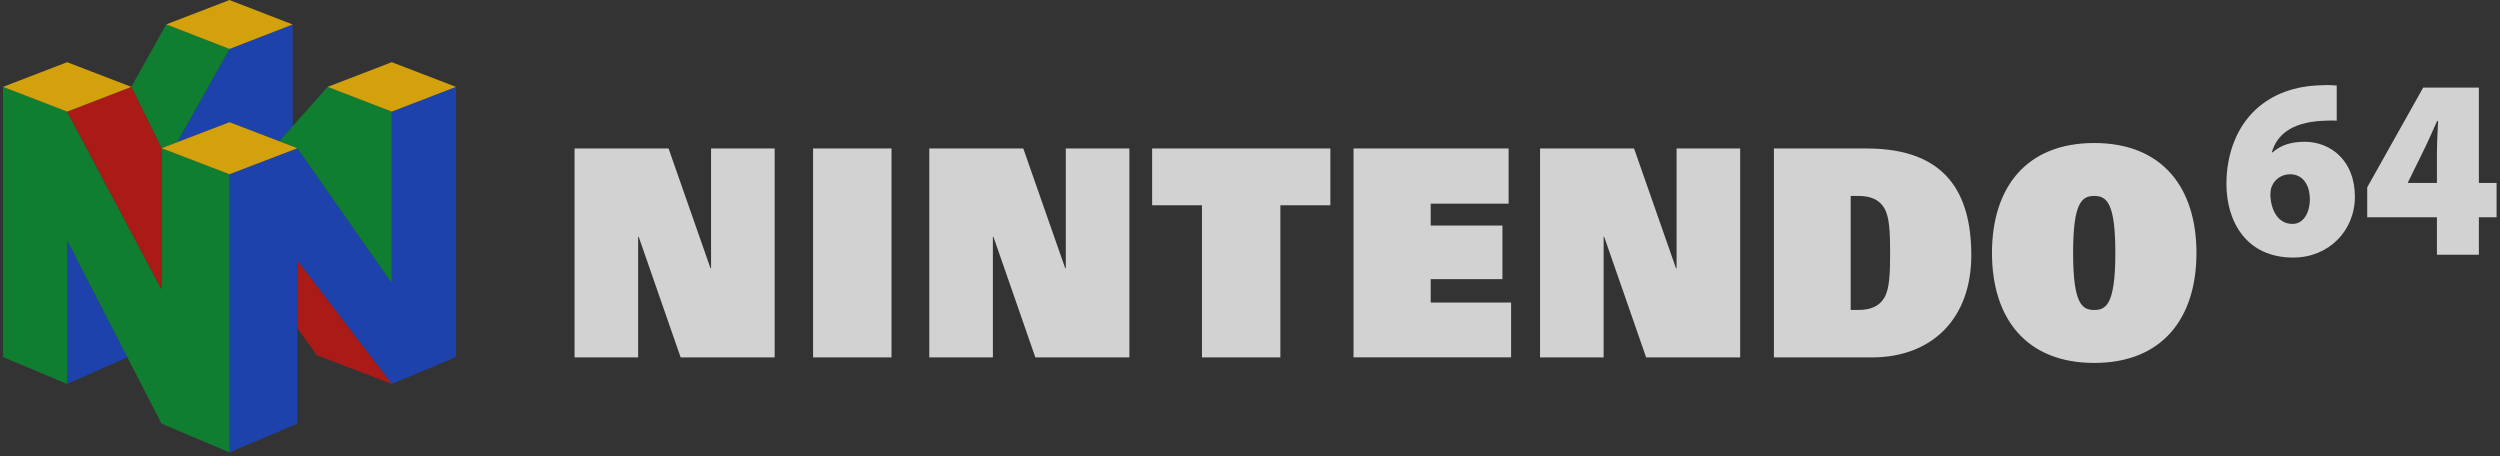 <?xml version="1.0" encoding="UTF-8"?>
<svg width="619px" height="113px" viewBox="0 0 619 113" version="1.1" xmlns="http://www.w3.org/2000/svg" xmlns:xlink="http://www.w3.org/1999/xlink">
    <rect x="0" y="0" width="619" height="113" fill="#333333" stroke="none"/>
    <title>n64</title>
    <g id="Page-1" stroke="none" stroke-width="1" fill="none" fill-rule="evenodd" opacity="0.78">
        <g id="Nintendo-64" transform="translate(-11, -4)" fill-rule="nonzero">
            <g id="n64" transform="translate(11.74, 4.01)">
                <path d="M56.076,12.118 L43.14,35.203 L56.076,30.245 L68.424,34.973 L71.73,31.263 L71.73,6.048 L56.076,12.118 Z M96.262,95.061 L72.899,64.57 L72.899,104.883 L56.076,112 L56.076,43.133 L72.899,36.69 L96.262,70.085 L96.262,27.628 L112.15,21.5 L112.15,88.388 L96.262,95.061 Z M15.888,95.061 L30.795,88.46 L15.888,59.519 L15.888,95.061 L15.888,95.061 Z" id="Shape" fill="#1747CE"></path>
                <path d="M31.776,21.5 L39.254,36.689 L43.14,35.203 L56.076,12.118 L40.422,6.028 L31.776,21.5 L31.776,21.5 Z M68.424,34.973 L80.379,21.5 L96.262,27.628 L96.262,70.085 L72.899,36.69 L68.424,34.973 Z" id="Shape" fill="#069330"></path>
                <polygon id="Path" fill="#069330" points="15.888 27.628 0 21.5 0 88.388 15.888 95.061 15.888 59.519 39.254 104.883 56.076 112 56.076 43.133 39.254 36.689 39.254 71.651"></polygon>
                <path d="M39.254,36.689 L39.254,71.651 L15.888,27.628 L31.776,21.5 L39.254,36.689 Z M96.262,95.061 L72.899,64.57 L72.899,81.228 L77.672,87.919 L96.262,95.061 Z" id="Shape" fill="#CC130E"></path>
                <path d="M72.899,36.689 L56.076,43.133 L39.254,36.689 L56.076,30.245 L72.899,36.689 Z M80.374,21.5 L96.262,15.387 L112.15,21.5 L96.262,27.628 L80.374,21.5 Z M0,21.5 L15.888,15.387 L31.776,21.5 L15.888,27.628 L0,21.5 L0,21.5 Z M71.73,6.048 L56.076,0 L40.422,6.028 L56.076,12.118 L71.73,6.048 L71.73,6.048 Z" id="Shape" fill="#FFC001"></path>
                <path d="M167.79,88.488 L191.07,88.488 L191.07,36.758 L175.319,36.758 L175.319,66.42 L175.183,66.42 L164.798,36.758 L141.52,36.758 L141.52,88.488 L157.262,88.488 L157.262,58.628 L157.403,58.628 L167.79,88.488 Z M255.615,88.488 L278.893,88.488 L278.893,36.758 L263.153,36.758 L263.153,66.42 L263.011,66.42 L252.624,36.758 L229.348,36.758 L229.348,88.488 L245.097,88.488 L245.097,58.628 L245.233,58.628 L255.615,88.488 L255.615,88.488 Z M406.845,88.488 L430.127,88.488 L430.127,36.758 L414.381,36.758 L414.381,66.42 L414.24,66.42 L403.855,36.758 L380.576,36.758 L380.576,88.488 L396.32,88.488 L396.32,58.628 L396.458,58.628 L406.845,88.488 Z M200.58,36.758 L219.998,36.758 L219.998,88.488 L200.58,88.488 L200.58,36.758 Z M296.865,50.81 L284.526,50.81 L284.526,36.758 L328.659,36.758 L328.659,50.81 L316.277,50.81 L316.277,88.488 L296.865,88.488 L296.865,50.81 Z M334.392,36.744 L372.792,36.744 L372.792,50.426 L353.502,50.426 L353.502,55.836 L371.263,55.836 L371.263,69.098 L353.502,69.098 L353.502,74.902 L373.408,74.902 L373.408,88.47 L334.392,88.47 L334.392,36.744 L334.392,36.744 Z M438.484,36.758 L461.488,36.758 C481.108,36.758 487.353,47.863 487.353,63.194 C487.353,78.815 477.717,88.489 462.649,88.489 L438.484,88.489 L438.484,36.758 Z M457.491,76.733 L459.384,76.733 C462.506,76.733 464.599,75.776 465.822,73.698 C467.112,71.547 467.255,67.63 467.255,62.62 C467.255,57.606 467.108,53.697 465.822,51.543 C464.599,49.463 462.506,48.505 459.384,48.505 L457.491,48.505 L457.491,76.733 Z M517.789,35.401 C534.693,35.401 543.103,46.501 543.103,62.622 C543.103,78.746 534.69,89.85 517.789,89.85 C500.884,89.85 492.473,78.746 492.473,62.622 C492.473,46.501 500.881,35.401 517.789,35.401 L517.789,35.401 Z M517.789,76.74 C520.771,76.74 523.018,75.274 523.018,62.62 C523.018,50.252 520.906,48.505 517.789,48.505 C514.669,48.505 512.561,50.252 512.561,62.62 C512.561,75.275 514.802,76.74 517.789,76.74 Z" id="Shape" fill="#FFFFFF"></path>
                <path d="M577.831,29.879 C576.797,29.789 575.793,29.831 574.392,29.895 C566.201,30.274 562.888,33.764 561.765,37.707 L561.963,37.707 C564.003,35.925 566.524,35.093 569.901,35.093 C576.398,35.093 582.332,39.817 582.332,48.68 C582.332,57.16 575.813,63.765 567.063,63.765 C555.537,63.765 550.523,54.962 550.523,45.523 C550.523,37.856 553.243,31.362 557.708,27.173 C561.958,23.236 567.438,21.248 574.144,21.094 C575.921,20.992 576.976,21.094 577.831,21.171 L577.831,29.879 L577.831,29.879 Z M566.917,55.424 C569.574,55.424 571.184,52.711 571.184,49.246 C571.163,46.321 569.823,43.133 566.262,43.133 C564.086,43.133 562.39,44.512 561.75,46.177 C561.501,46.688 561.408,47.415 561.408,48.649 C561.636,51.954 563.229,55.425 566.851,55.425 L566.917,55.424 L566.917,55.424 Z M602.642,63.068 L602.642,53.785 L585.384,53.785 L585.384,46.368 L599.24,21.678 L613.028,21.678 L613.028,45.281 L617.413,45.281 L617.413,53.785 L613.028,53.785 L613.028,63.068 L602.642,63.068 L602.642,63.068 Z M602.642,45.281 L602.642,38.168 C602.642,35.539 602.799,32.808 602.933,29.929 L602.708,29.929 C601.425,32.723 600.309,35.382 598.849,38.268 L595.459,45.158 L595.423,45.283 L602.642,45.281 L602.642,45.281 Z" id="Shape" fill="#FFFFFF"></path>
            </g>
        </g>
    </g>
</svg>